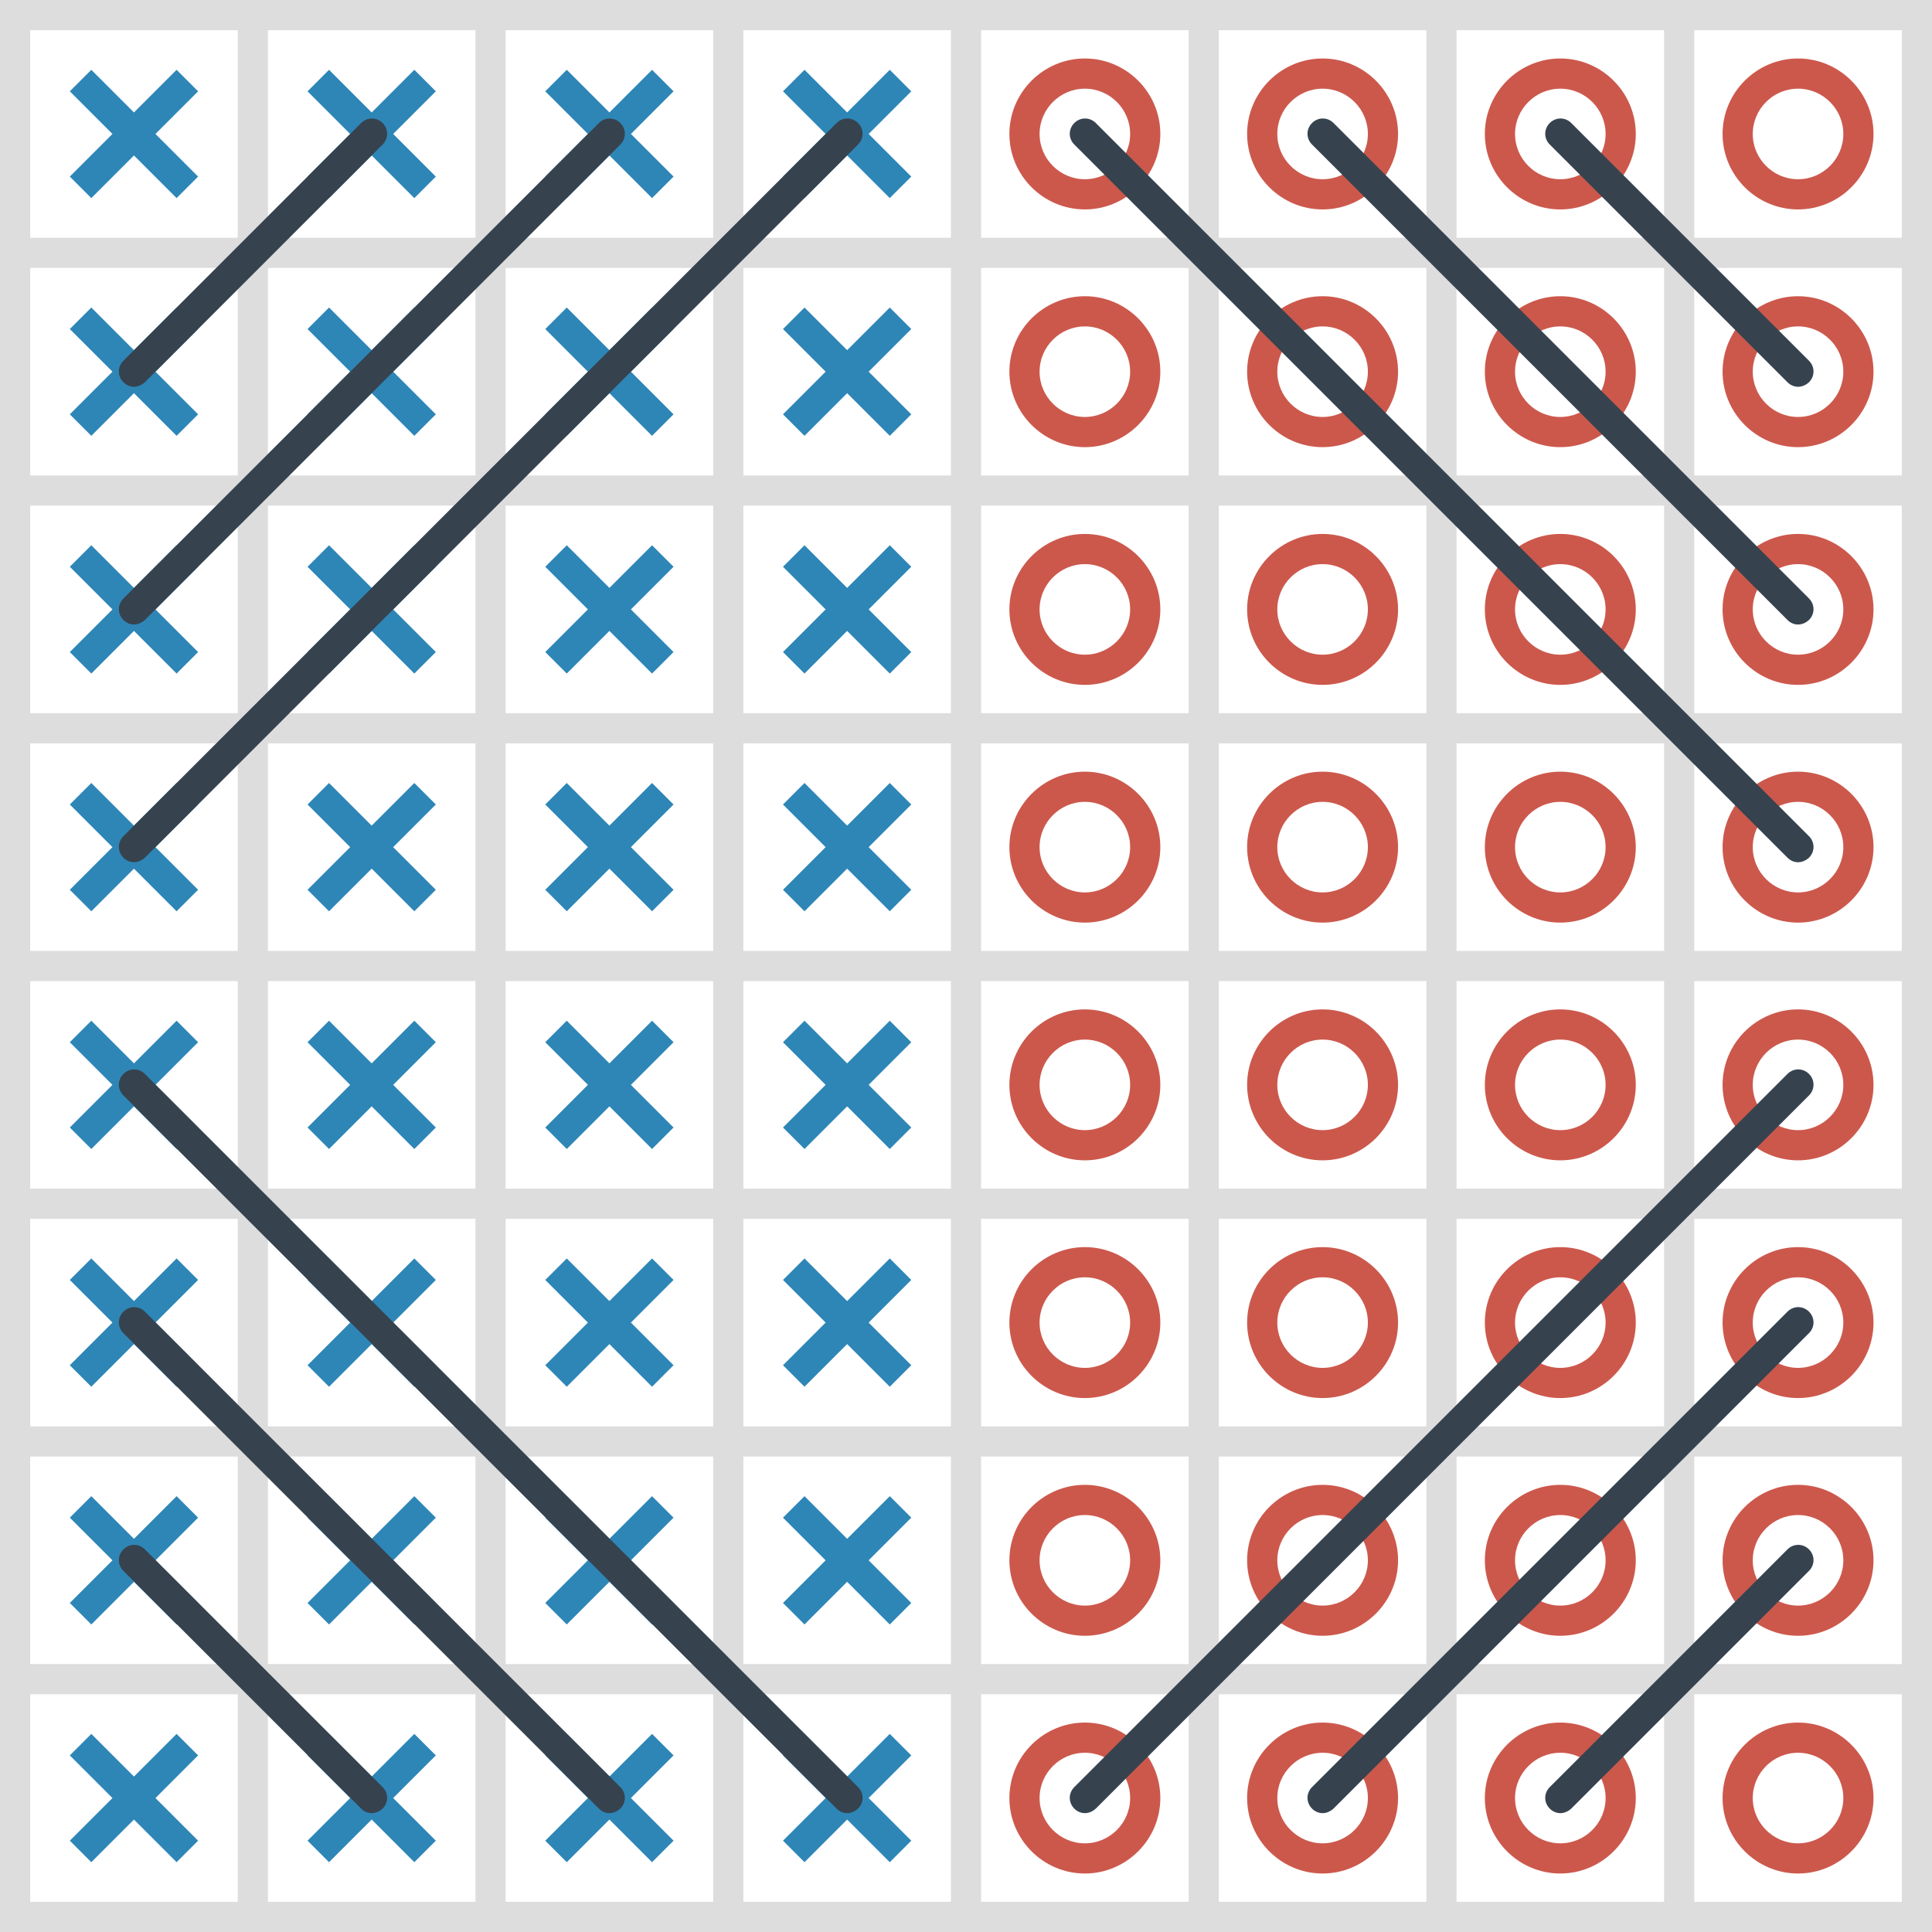 <svg version="1.1" xmlns="http://www.w3.org/2000/svg" x="0" y="0" viewBox="0 0 512 512" xml:space="preserve"><path d="M449 0H0v512h512V0h-63zm-8 8v55h-55V8h55zM252 260v55h-55v-55h55zm-55-8v-55h55v55h-55zm63 8h55v55h-55v-55zm0-8v-55h55v55h-55zm0-63v-55h55v55h-55zm-8 0h-55v-55h55v55zm-63 0h-55v-55h55v55zm0 8v55h-55v-55h55zm0 63v55h-55v-55h55zm0 63v55h-55v-55h55zm8 0h55v55h-55v-55zm63 0h55v55h-55v-55zm63 0h55v55h-55v-55zm0-8v-55h55v55h-55zm0-63v-55h55v55h-55zm0-63v-55h55v55h-55zm0-63V71h55v55h-55zm-8 0h-55V71h55v55zm-63 0h-55V71h55v55zm-63 0h-55V71h55v55zm-63 0H71V71h55v55zm0 8v55H71v-55h55zm0 63v55H71v-55h55zm0 63v55H71v-55h55zm0 63v55H71v-55h55zm0 63v55H71v-55h55zm8 0h55v55h-55v-55zm63 0h55v55h-55v-55zm63 0h55v55h-55v-55zm63 0h55v55h-55v-55zm63 0h55v55h-55v-55zm0-8v-55h55v55h-55zm0-63v-55h55v55h-55zm0-63v-55h55v55h-55zm0-63v-55h55v55h-55zm0-63V71h55v55h-55zM378 8v55h-55V8h55zm-63 0v55h-55V8h55zm-63 0v55h-55V8h55zm-63 0v55h-55V8h55zm-63 0v55H71V8h55zM8 8h55v55H8V8zm0 63h55v55H8V71zm0 63h55v55H8v-55zm0 63h55v55H8v-55zm0 63h55v55H8v-55zm0 63h55v55H8v-55zm0 63h55v55H8v-55zm0 118v-55h55v55H8zm63 0v-55h55v55H71zm63 0v-55h55v55h-55zm63 0v-55h55v55h-55zm63 0v-55h55v55h-55zm63 0v-55h55v55h-55zm63 0v-55h55v55h-55zm118 0h-55v-55h55v55zm0-63h-55v-55h55v55zm0-63h-55v-55h55v55zm0-63h-55v-55h55v55zm0-63h-55v-55h55v55zm0-63h-55v-55h55v55zm0-63h-55V71h55v55zm-55-63V8h55v55h-55z" fill="#ddd"/><path d="M46.8 18.5L35.5 29.8 24.2 18.5l-5.7 5.7 11.3 11.3-11.3 11.3 5.7 5.7 11.3-11.3 11.3 11.3 5.7-5.7-11.3-11.3 11.3-11.3-5.7-5.7zm63 0L98.5 29.8 87.2 18.5l-5.7 5.7 11.3 11.3-11.3 11.3 5.7 5.7 11.3-11.3 11.3 11.3 5.7-5.7-11.3-11.3 11.3-11.3-5.7-5.7zm63 0l-11.3 11.3-11.3-11.3-5.7 5.7 11.3 11.3-11.3 11.3 5.7 5.7 11.3-11.3 11.3 11.3 5.7-5.7-11.3-11.3 11.3-11.3-5.7-5.7zm63 0l-11.3 11.3-11.3-11.3-5.7 5.7 11.3 11.3-11.3 11.3 5.7 5.7 11.3-11.3 11.3 11.3 5.7-5.7-11.3-11.3 11.3-11.3-5.7-5.7zm-189 441l-11.3 11.3-11.3-11.3-5.7 5.7 11.3 11.3-11.3 11.3 5.7 5.7 11.3-11.3 11.3 11.3 5.7-5.7-11.3-11.3 11.3-11.3-5.7-5.7zm63 0l-11.3 11.3-11.3-11.3-5.7 5.7 11.3 11.3-11.3 11.3 5.7 5.7 11.3-11.3 11.3 11.3 5.7-5.7-11.3-11.3 11.3-11.3-5.7-5.7zm63 0l-11.3 11.3-11.3-11.3-5.7 5.7 11.3 11.3-11.3 11.3 5.7 5.7 11.3-11.3 11.3 11.3 5.7-5.7-11.3-11.3 11.3-11.3-5.7-5.7zm63 0l-11.3 11.3-11.3-11.3-5.7 5.7 11.3 11.3-11.3 11.3 5.7 5.7 11.3-11.3 11.3 11.3 5.7-5.7-11.3-11.3 11.3-11.3-5.7-5.7zm-189-378L35.5 92.8 24.2 81.5l-5.7 5.7 11.3 11.3-11.3 11.3 5.7 5.7 11.3-11.3 11.3 11.3 5.7-5.7-11.3-11.3 11.3-11.3-5.7-5.7zm63 0L98.5 92.8 87.2 81.5l-5.7 5.7 11.3 11.3-11.3 11.3 5.7 5.7 11.3-11.3 11.3 11.3 5.7-5.7-11.3-11.3 11.3-11.3-5.7-5.7zm63 0l-11.3 11.3-11.3-11.3-5.7 5.7 11.3 11.3-11.3 11.3 5.7 5.7 11.3-11.3 11.3 11.3 5.7-5.7-11.3-11.3 11.3-11.3-5.7-5.7zm63 0l-11.3 11.3-11.3-11.3-5.7 5.7 11.3 11.3-11.3 11.3 5.7 5.7 11.3-11.3 11.3 11.3 5.7-5.7-11.3-11.3 11.3-11.3-5.7-5.7zm-189 63l-11.3 11.3-11.3-11.3-5.7 5.7 11.3 11.3-11.3 11.3 5.7 5.7 11.3-11.3 11.3 11.3 5.7-5.7-11.3-11.3 11.3-11.3-5.7-5.7zm63 0l-11.3 11.3-11.3-11.3-5.7 5.7 11.3 11.3-11.3 11.3 5.7 5.7 11.3-11.3 11.3 11.3 5.7-5.7-11.3-11.3 11.3-11.3-5.7-5.7zm63 0l-11.3 11.3-11.3-11.3-5.7 5.7 11.3 11.3-11.3 11.3 5.7 5.7 11.3-11.3 11.3 11.3 5.7-5.7-11.3-11.3 11.3-11.3-5.7-5.7zm63 0l-11.3 11.3-11.3-11.3-5.7 5.7 11.3 11.3-11.3 11.3 5.7 5.7 11.3-11.3 11.3 11.3 5.7-5.7-11.3-11.3 11.3-11.3-5.7-5.7zm-189 63l-11.3 11.3-11.3-11.3-5.7 5.7 11.3 11.3-11.3 11.3 5.7 5.7 11.3-11.3 11.3 11.3 5.7-5.7-11.3-11.3 11.3-11.3-5.7-5.7zm63 0l-11.3 11.3-11.3-11.3-5.7 5.7 11.3 11.3-11.3 11.3 5.7 5.7 11.3-11.3 11.3 11.3 5.7-5.7-11.3-11.3 11.3-11.3-5.7-5.7zm63 0l-11.3 11.3-11.3-11.3-5.7 5.7 11.3 11.3-11.3 11.3 5.7 5.7 11.3-11.3 11.3 11.3 5.7-5.7-11.3-11.3 11.3-11.3-5.7-5.7zm63 0l-11.3 11.3-11.3-11.3-5.7 5.7 11.3 11.3-11.3 11.3 5.7 5.7 11.3-11.3 11.3 11.3 5.7-5.7-11.3-11.3 11.3-11.3-5.7-5.7zm-189 63l-11.3 11.3-11.3-11.3-5.7 5.7 11.3 11.3-11.3 11.3 5.7 5.7 11.3-11.3 11.3 11.3 5.7-5.7-11.3-11.3 11.3-11.3-5.7-5.7zm63 0l-11.3 11.3-11.3-11.3-5.7 5.7 11.3 11.3-11.3 11.3 5.7 5.7 11.3-11.3 11.3 11.3 5.7-5.7-11.3-11.3 11.3-11.3-5.7-5.7zm63 0l-11.3 11.3-11.3-11.3-5.7 5.7 11.3 11.3-11.3 11.3 5.7 5.7 11.3-11.3 11.3 11.3 5.7-5.7-11.3-11.3 11.3-11.3-5.7-5.7zm63 0l-11.3 11.3-11.3-11.3-5.7 5.7 11.3 11.3-11.3 11.3 5.7 5.7 11.3-11.3 11.3 11.3 5.7-5.7-11.3-11.3 11.3-11.3-5.7-5.7zm-189 63l-11.3 11.3-11.3-11.3-5.7 5.7 11.3 11.3-11.3 11.3 5.7 5.7 11.3-11.3 11.3 11.3 5.7-5.7-11.3-11.3 11.3-11.3-5.7-5.7zm63 0l-11.3 11.3-11.3-11.3-5.7 5.7 11.3 11.3-11.3 11.3 5.7 5.7 11.3-11.3 11.3 11.3 5.7-5.7-11.3-11.3 11.3-11.3-5.7-5.7zm63 0l-11.3 11.3-11.3-11.3-5.7 5.7 11.3 11.3-11.3 11.3 5.7 5.7 11.3-11.3 11.3 11.3 5.7-5.7-11.3-11.3 11.3-11.3-5.7-5.7zm63 0l-11.3 11.3-11.3-11.3-5.7 5.7 11.3 11.3-11.3 11.3 5.7 5.7 11.3-11.3 11.3 11.3 5.7-5.7-11.3-11.3 11.3-11.3-5.7-5.7zm-189 63l-11.3 11.3-11.3-11.3-5.7 5.7 11.3 11.3-11.3 11.3 5.7 5.7 11.3-11.3 11.3 11.3 5.7-5.7-11.3-11.3 11.3-11.3-5.7-5.7zm63 0l-11.3 11.3-11.3-11.3-5.7 5.7 11.3 11.3-11.3 11.3 5.7 5.7 11.3-11.3 11.3 11.3 5.7-5.7-11.3-11.3 11.3-11.3-5.7-5.7zm63 0l-11.3 11.3-11.3-11.3-5.7 5.7 11.3 11.3-11.3 11.3 5.7 5.7 11.3-11.3 11.3 11.3 5.7-5.7-11.3-11.3 11.3-11.3-5.7-5.7zm63 0l-11.3 11.3-11.3-11.3-5.7 5.7 11.3 11.3-11.3 11.3 5.7 5.7 11.3-11.3 11.3 11.3 5.7-5.7-11.3-11.3 11.3-11.3-5.7-5.7z" fill="#2e86b7"/><path d="M287.5 149.5c6.6 0 12 5.4 12 12s-5.4 12-12 12-12-5.4-12-12 5.4-12 12-12m0-8c-11 0-20 9-20 20s9 20 20 20 20-9 20-20-9-20-20-20zm126 8c6.6 0 12 5.4 12 12s-5.4 12-12 12-12-5.4-12-12 5.4-12 12-12m0-8c-11 0-20 9-20 20s9 20 20 20 20-9 20-20-9-20-20-20zm-63 8c6.6 0 12 5.4 12 12s-5.4 12-12 12-12-5.4-12-12 5.4-12 12-12m0-8c-11 0-20 9-20 20s9 20 20 20 20-9 20-20-9-20-20-20zm126 8c6.6 0 12 5.4 12 12s-5.4 12-12 12-12-5.4-12-12 5.4-12 12-12m0-8c-11 0-20 9-20 20s9 20 20 20 20-9 20-20-9-20-20-20zm-189 71c6.6 0 12 5.4 12 12s-5.4 12-12 12-12-5.4-12-12 5.4-12 12-12m0-8c-11 0-20 9-20 20s9 20 20 20 20-9 20-20-9-20-20-20zm126 8c6.6 0 12 5.4 12 12s-5.4 12-12 12-12-5.4-12-12 5.4-12 12-12m0-8c-11 0-20 9-20 20s9 20 20 20 20-9 20-20-9-20-20-20zm-63 8c6.6 0 12 5.4 12 12s-5.4 12-12 12-12-5.4-12-12 5.4-12 12-12m0-8c-11 0-20 9-20 20s9 20 20 20 20-9 20-20-9-20-20-20zm126 8c6.6 0 12 5.4 12 12s-5.4 12-12 12-12-5.4-12-12 5.4-12 12-12m0-8c-11 0-20 9-20 20s9 20 20 20 20-9 20-20-9-20-20-20zm-189 71c6.6 0 12 5.4 12 12s-5.4 12-12 12-12-5.4-12-12 5.4-12 12-12m0-8c-11 0-20 9-20 20s9 20 20 20 20-9 20-20-9-20-20-20zm126 8c6.6 0 12 5.4 12 12s-5.4 12-12 12-12-5.4-12-12 5.4-12 12-12m0-8c-11 0-20 9-20 20s9 20 20 20 20-9 20-20-9-20-20-20zm-63 8c6.6 0 12 5.4 12 12s-5.4 12-12 12-12-5.4-12-12 5.4-12 12-12m0-8c-11 0-20 9-20 20s9 20 20 20 20-9 20-20-9-20-20-20zm126 8c6.6 0 12 5.4 12 12s-5.4 12-12 12-12-5.4-12-12 5.4-12 12-12m0-8c-11 0-20 9-20 20s9 20 20 20 20-9 20-20-9-20-20-20zm-189 71c6.6 0 12 5.4 12 12s-5.4 12-12 12-12-5.4-12-12 5.4-12 12-12m0-8c-11 0-20 9-20 20s9 20 20 20 20-9 20-20-9-20-20-20zm126 8c6.6 0 12 5.4 12 12s-5.4 12-12 12-12-5.4-12-12 5.4-12 12-12m0-8c-11 0-20 9-20 20s9 20 20 20 20-9 20-20-9-20-20-20zm-63 8c6.6 0 12 5.4 12 12s-5.4 12-12 12-12-5.4-12-12 5.4-12 12-12m0-8c-11 0-20 9-20 20s9 20 20 20 20-9 20-20-9-20-20-20zm126 8c6.6 0 12 5.4 12 12s-5.4 12-12 12-12-5.4-12-12 5.4-12 12-12m0-8c-11 0-20 9-20 20s9 20 20 20 20-9 20-20-9-20-20-20zm-189 71c6.6 0 12 5.4 12 12s-5.4 12-12 12-12-5.4-12-12 5.4-12 12-12m0-8c-11 0-20 9-20 20s9 20 20 20 20-9 20-20-9-20-20-20zm126 8c6.6 0 12 5.4 12 12s-5.4 12-12 12-12-5.4-12-12 5.4-12 12-12m0-8c-11 0-20 9-20 20s9 20 20 20 20-9 20-20-9-20-20-20zm-63 8c6.6 0 12 5.4 12 12s-5.4 12-12 12-12-5.4-12-12 5.4-12 12-12m0-8c-11 0-20 9-20 20s9 20 20 20 20-9 20-20-9-20-20-20zm126 8c6.6 0 12 5.4 12 12s-5.4 12-12 12-12-5.4-12-12 5.4-12 12-12m0-8c-11 0-20 9-20 20s9 20 20 20 20-9 20-20-9-20-20-20zm-189 71c6.6 0 12 5.4 12 12s-5.4 12-12 12-12-5.4-12-12 5.4-12 12-12m0-8c-11 0-20 9-20 20s9 20 20 20 20-9 20-20-9-20-20-20zm126 8c6.6 0 12 5.4 12 12s-5.4 12-12 12-12-5.4-12-12 5.4-12 12-12m0-8c-11 0-20 9-20 20s9 20 20 20 20-9 20-20-9-20-20-20zm-63 8c6.6 0 12 5.4 12 12s-5.4 12-12 12-12-5.4-12-12 5.4-12 12-12m0-8c-11 0-20 9-20 20s9 20 20 20 20-9 20-20-9-20-20-20zm126 8c6.6 0 12 5.4 12 12s-5.4 12-12 12-12-5.4-12-12 5.4-12 12-12m0-8c-11 0-20 9-20 20s9 20 20 20 20-9 20-20-9-20-20-20zm-189-370c6.6 0 12 5.4 12 12s-5.4 12-12 12-12-5.4-12-12 5.4-12 12-12m0-8c-11 0-20 9-20 20s9 20 20 20 20-9 20-20-9-20-20-20zm126 8c6.6 0 12 5.4 12 12s-5.4 12-12 12-12-5.4-12-12 5.4-12 12-12m0-8c-11 0-20 9-20 20s9 20 20 20 20-9 20-20-9-20-20-20zm-63 8c6.6 0 12 5.4 12 12s-5.4 12-12 12-12-5.4-12-12 5.4-12 12-12m0-8c-11 0-20 9-20 20s9 20 20 20 20-9 20-20-9-20-20-20zm126 8c6.6 0 12 5.4 12 12s-5.4 12-12 12-12-5.4-12-12 5.4-12 12-12m0-8c-11 0-20 9-20 20s9 20 20 20 20-9 20-20-9-20-20-20zm-189-55c6.6 0 12 5.4 12 12s-5.4 12-12 12-12-5.4-12-12 5.4-12 12-12m0-8c-11 0-20 9-20 20s9 20 20 20 20-9 20-20-9-20-20-20zm126 8c6.6 0 12 5.4 12 12s-5.4 12-12 12-12-5.4-12-12 5.4-12 12-12m0-8c-11 0-20 9-20 20s9 20 20 20 20-9 20-20-9-20-20-20zm-63 8c6.6 0 12 5.4 12 12s-5.4 12-12 12-12-5.4-12-12 5.4-12 12-12m0-8c-11 0-20 9-20 20s9 20 20 20 20-9 20-20-9-20-20-20zm126 8c6.6 0 12 5.4 12 12s-5.4 12-12 12-12-5.4-12-12 5.4-12 12-12m0-8c-11 0-20 9-20 20s9 20 20 20 20-9 20-20-9-20-20-20z" fill="#cc584c"/><path d="M35.5 102.5c-1 0-2-.4-2.8-1.2-1.6-1.6-1.6-4.1 0-5.7l63-63c1.6-1.6 4.1-1.6 5.7 0 1.6 1.6 1.6 4.1 0 5.7l-63 63c-.9.8-1.9 1.2-2.9 1.2zm0 63c-1 0-2-.4-2.8-1.2-1.6-1.6-1.6-4.1 0-5.7l126-126c1.6-1.6 4.1-1.6 5.7 0 1.6 1.6 1.6 4.1 0 5.7l-126 126c-.9.8-1.9 1.2-2.9 1.2zm0 63c-1 0-2-.4-2.8-1.2-1.6-1.6-1.6-4.1 0-5.7l189-189c1.6-1.6 4.1-1.6 5.7 0 1.6 1.6 1.6 4.1 0 5.7l-189 189c-.9.8-1.9 1.2-2.9 1.2zm63 252c-1 0-2-.4-2.8-1.2l-63-63c-1.6-1.6-1.6-4.1 0-5.7 1.6-1.6 4.1-1.6 5.7 0l63 63c1.6 1.6 1.6 4.1 0 5.7-.9.8-1.9 1.2-2.9 1.2zm63 0c-1 0-2-.4-2.8-1.2l-126-126c-1.6-1.6-1.6-4.1 0-5.7 1.6-1.6 4.1-1.6 5.7 0l126 126c1.6 1.6 1.6 4.1 0 5.7-.9.8-1.9 1.2-2.9 1.2zm63 0c-1 0-2-.4-2.8-1.2l-189-189c-1.6-1.6-1.6-4.1 0-5.7 1.6-1.6 4.1-1.6 5.7 0l189 189c1.6 1.6 1.6 4.1 0 5.7-.9.8-1.9 1.2-2.9 1.2zm252-378c-1 0-2-.4-2.8-1.2l-63-63c-1.6-1.6-1.6-4.1 0-5.7 1.6-1.6 4.1-1.6 5.7 0l63 63c1.6 1.6 1.6 4.1 0 5.7-.9.8-1.9 1.2-2.9 1.2zm0 63c-1 0-2-.4-2.8-1.2l-126-126c-1.6-1.6-1.6-4.1 0-5.7 1.6-1.6 4.1-1.6 5.7 0l126 126c1.6 1.6 1.6 4.1 0 5.7-.9.8-1.9 1.2-2.9 1.2zm0 63c-1 0-2-.4-2.8-1.2l-189-189c-1.6-1.6-1.6-4.1 0-5.7 1.6-1.6 4.1-1.6 5.7 0l189 189c1.6 1.6 1.6 4.1 0 5.7-.9.8-1.9 1.2-2.9 1.2zm-63 252c-1 0-2-.4-2.8-1.2-1.6-1.6-1.6-4.1 0-5.7l63-63c1.6-1.6 4.1-1.6 5.7 0 1.6 1.6 1.6 4.1 0 5.7l-63 63c-.9.8-1.9 1.2-2.9 1.2zm-63 0c-1 0-2-.4-2.8-1.2-1.6-1.6-1.6-4.1 0-5.7l126-126c1.6-1.6 4.1-1.6 5.7 0 1.6 1.6 1.6 4.1 0 5.7l-126 126c-.9.8-1.9 1.2-2.9 1.2zm-63 0c-1 0-2-.4-2.8-1.2-1.6-1.6-1.6-4.1 0-5.7l189-189c1.6-1.6 4.1-1.6 5.7 0 1.6 1.6 1.6 4.1 0 5.7l-189 189c-.9.8-1.9 1.2-2.9 1.2z" fill="#36434f"/></svg>